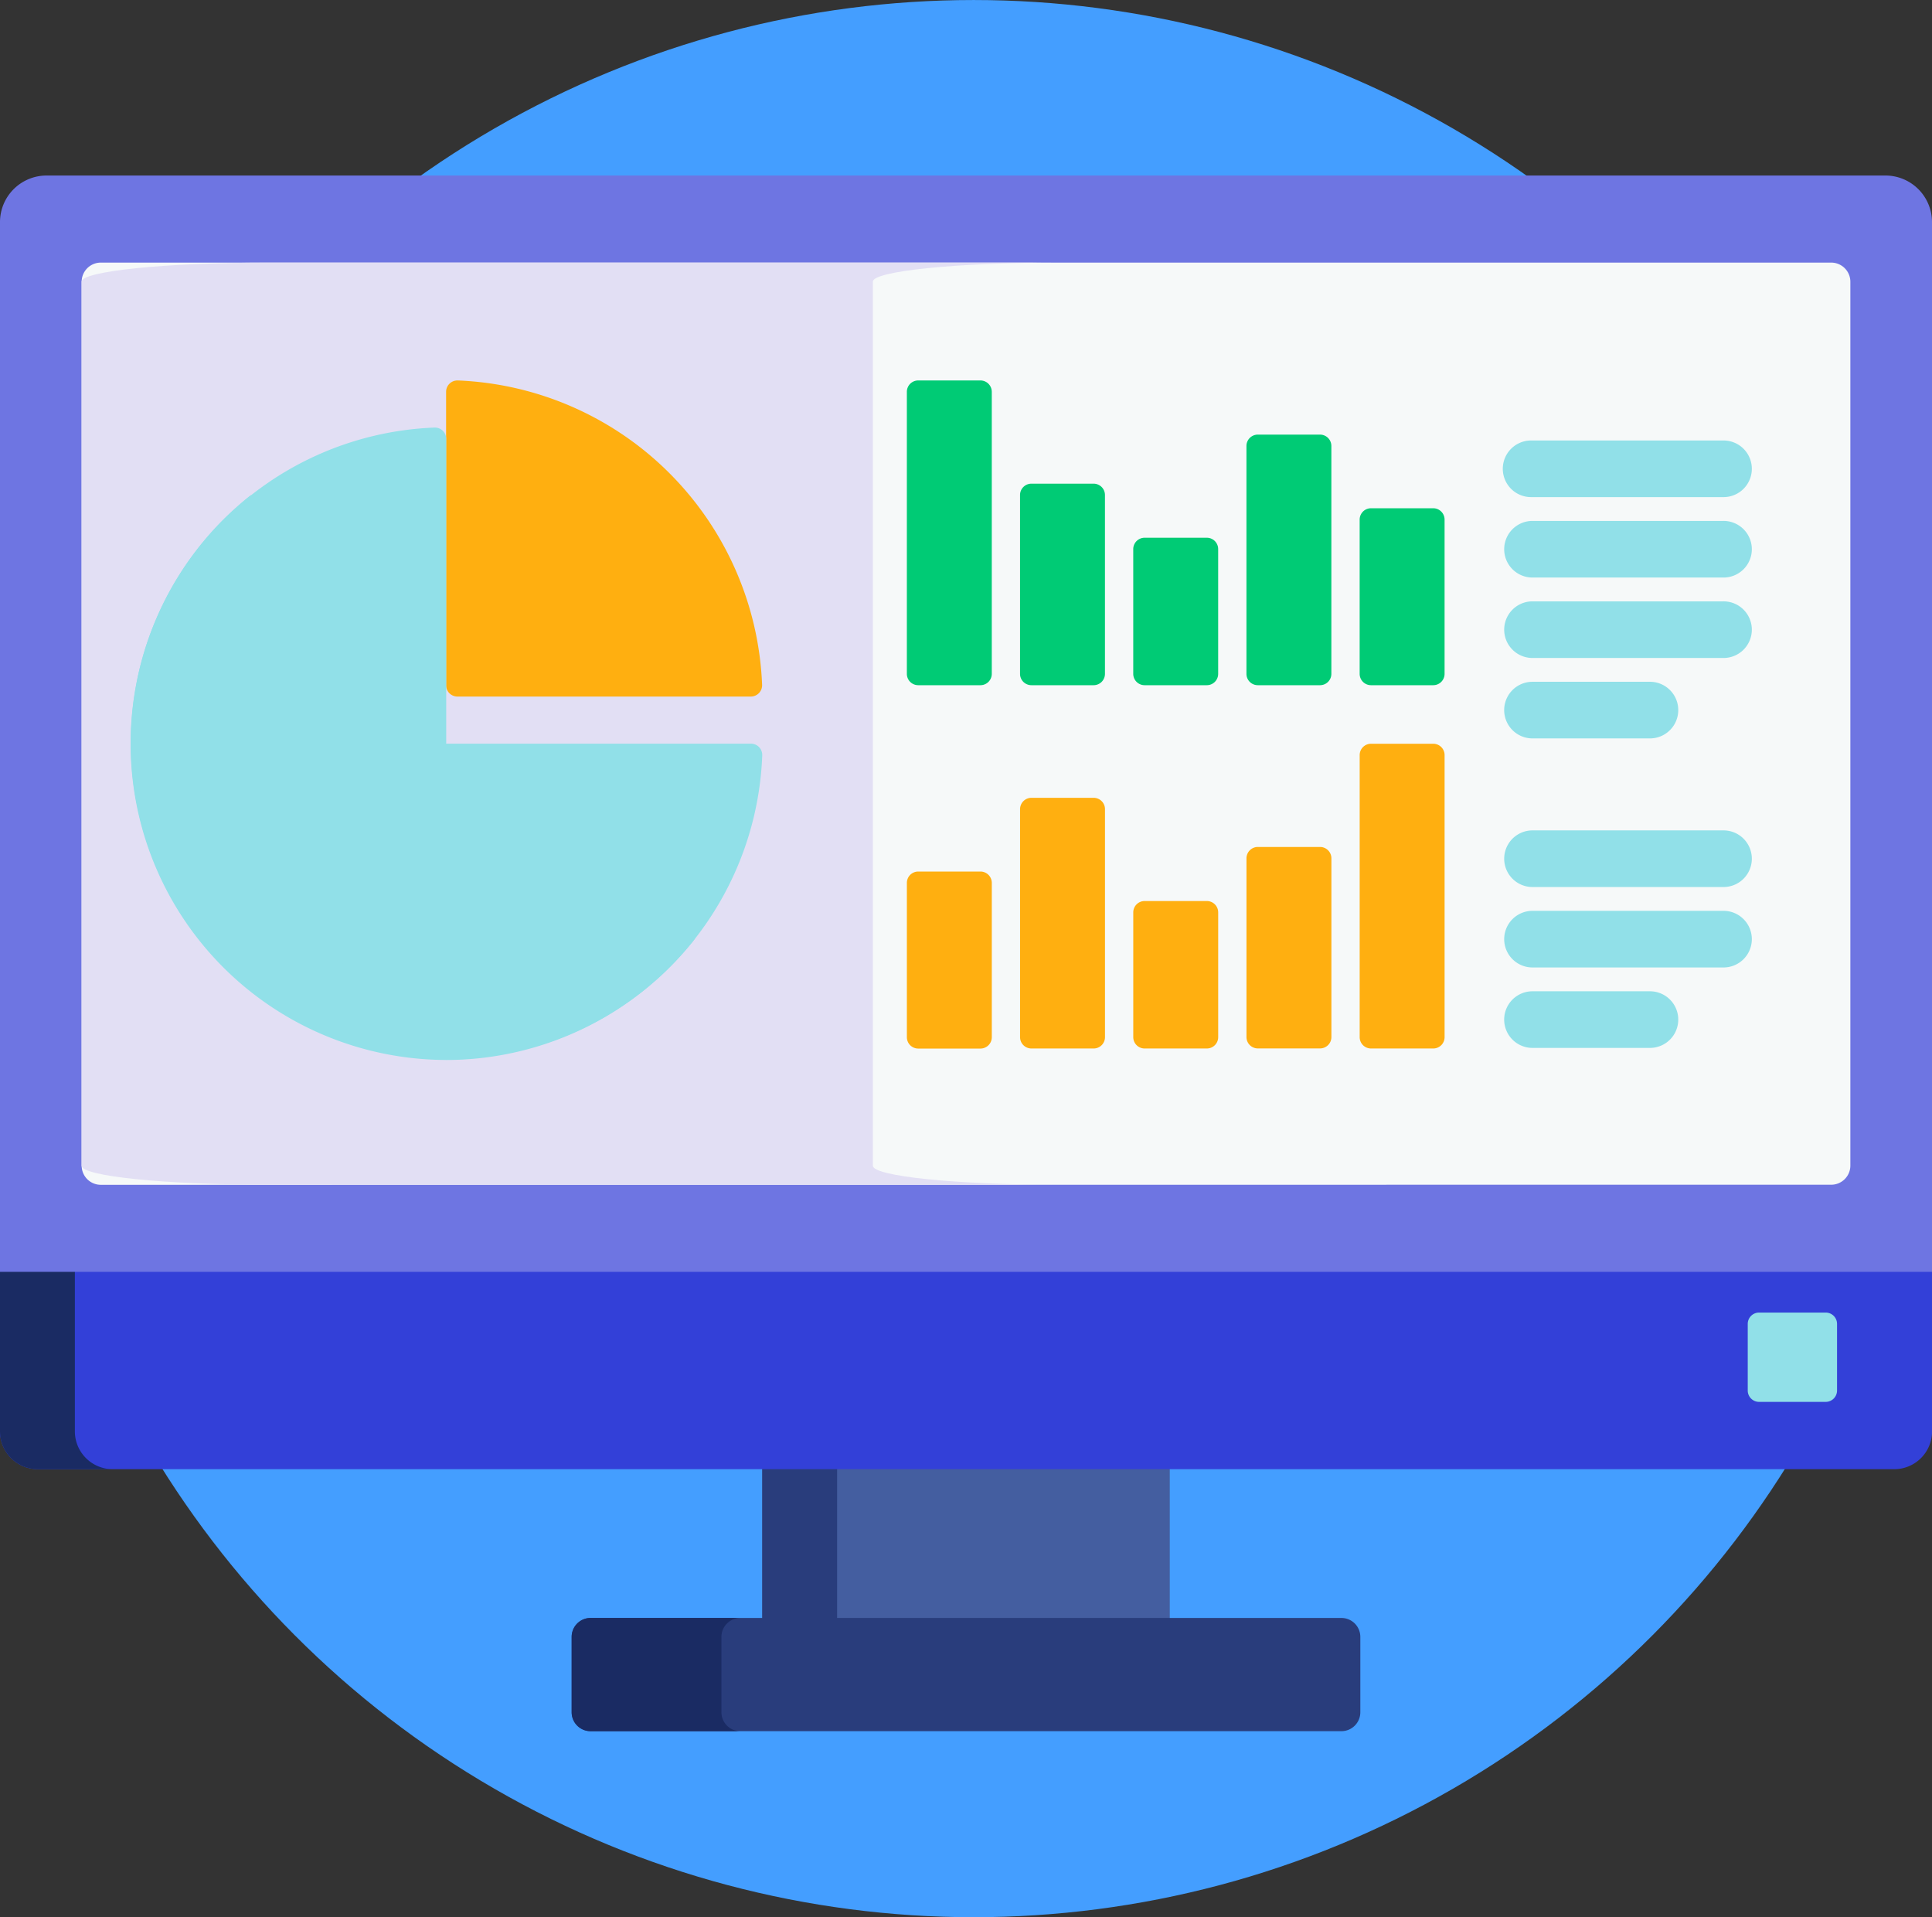 <svg xmlns="http://www.w3.org/2000/svg" width="111.658" height="110.776" viewBox="0 0 111.658 110.776"><rect x="0" y="0" width="111.658" height="110.776" fill="#333333" stroke="none"/><defs><style>.a{fill:#449eff;}.b{fill:#445ea0;}.c{fill:#293d7c;}.d{fill:#1a2b63;}.e{fill:#3340d8;}.f{fill:#6e75e2;}.g{fill:#f6f9f9;}.h{fill:#e2dff4;}.i{fill:#00cb75;}.j{fill:#ffaf10;}.k{fill:#91e0e8;}</style></defs><g transform="translate(0 -8.781)"><circle class="a" cx="55.388" cy="55.388" r="55.388" transform="translate(0.883 8.782)"/><rect class="b" width="23.553" height="9.037" transform="translate(44.053 93.449)"/><g transform="translate(33.039 93.449)"><rect class="c" width="4.327" height="9.037" transform="translate(11.014 0)"/><path class="c" d="M197.078,434.535a1.094,1.094,0,0,1-1.09,1.09h-43.4a1.094,1.094,0,0,1-1.09-1.09v-4.362a1.094,1.094,0,0,1,1.09-1.09h43.4a1.094,1.094,0,0,1,1.09,1.09Z" transform="translate(-151.498 -420.265)"/></g><path class="d" d="M160.153,434.535v-4.362a1.094,1.094,0,0,1,1.09-1.09h-8.655a1.094,1.094,0,0,0-1.09,1.09v4.362a1.094,1.094,0,0,0,1.09,1.09h8.655A1.094,1.094,0,0,1,160.153,434.535Z" transform="translate(-118.459 -326.816)"/><path class="e" d="M0,345.814A2.187,2.187,0,0,0,2.181,348h107.3a2.187,2.187,0,0,0,2.181-2.181v-9.436H0Z" transform="translate(0 -254.329)"/><path class="d" d="M4.327,345.814v-9.436H0v9.436A2.187,2.187,0,0,0,2.181,348H6.508A2.187,2.187,0,0,1,4.327,345.814Z" transform="translate(0 -254.329)"/><path class="f" d="M108.974,46.917H2.684A2.692,2.692,0,0,0,0,49.6v60.661H111.658V49.6A2.692,2.692,0,0,0,108.974,46.917Z" transform="translate(0 -27.994)"/><path class="g" d="M22.72,123.259a1.108,1.108,0,0,1-1.1-1.1V71.073a1.108,1.108,0,0,1,1.1-1.1H122.741a1.108,1.108,0,0,1,1.1,1.1v51.081a1.108,1.108,0,0,1-1.1,1.1Z" transform="translate(-16.901 -46.019)"/><path class="h" d="M67.347,122.155V71.073c0-.607,4.822-1.1,10.714-1.1H32.331c-5.892,0-10.716.5-10.716,1.1v51.081c0,.608,4.822,1.1,10.716,1.1H78.064C72.171,123.259,67.347,122.762,67.347,122.155Z" transform="translate(-16.901 -46.019)"/><g transform="translate(52.412 30.764)"><path class="i" d="M245.239,118.17a.656.656,0,0,1-.654.654h-3.6a.656.656,0,0,1-.654-.654v-16.3a.656.656,0,0,1,.654-.654h3.6a.656.656,0,0,1,.654.654Z" transform="translate(-240.332 -101.216)"/><path class="i" d="M275.237,139.552a.656.656,0,0,1-.654.654h-3.6a.656.656,0,0,1-.654-.654V129.216a.656.656,0,0,1,.654-.654h3.6a.656.656,0,0,1,.654.654Z" transform="translate(-263.789 -122.598)"/><path class="i" d="M305.236,150.755a.656.656,0,0,1-.654.654h-3.6a.656.656,0,0,1-.654-.654v-7.212a.656.656,0,0,1,.654-.654h3.6a.656.656,0,0,1,.654.654Z" transform="translate(-287.245 -133.801)"/><path class="i" d="M335.234,129.371a.656.656,0,0,1-.654.654h-3.6a.656.656,0,0,1-.654-.654V116.2a.656.656,0,0,1,.654-.654h3.6a.656.656,0,0,1,.654.654Z" transform="translate(-310.701 -112.417)"/><path class="i" d="M365.233,144.644a.656.656,0,0,1-.654.654h-3.6a.656.656,0,0,1-.654-.654v-8.916a.656.656,0,0,1,.654-.654h3.6a.656.656,0,0,1,.654.654Z" transform="translate(-334.157 -127.69)"/></g><g transform="translate(52.412 51.755)"><path class="j" d="M360.325,214.421a.656.656,0,0,0,.654.654h3.6a.656.656,0,0,0,.654-.654v-16.3a.656.656,0,0,0-.654-.654h-3.6a.656.656,0,0,0-.654.654Z" transform="translate(-334.156 -197.467)"/><path class="j" d="M330.327,235.8a.656.656,0,0,0,.654.654h3.6a.656.656,0,0,0,.654-.654V225.468a.656.656,0,0,0-.654-.654h-3.6a.656.656,0,0,0-.654.654Z" transform="translate(-310.7 -218.85)"/><path class="j" d="M300.328,247.006a.656.656,0,0,0,.654.654h3.6a.656.656,0,0,0,.654-.654v-7.212a.656.656,0,0,0-.654-.654h-3.6a.656.656,0,0,0-.654.654Z" transform="translate(-287.244 -230.052)"/><path class="j" d="M270.329,225.622a.656.656,0,0,0,.654.654h3.6a.656.656,0,0,0,.654-.654V212.446a.656.656,0,0,0-.654-.654h-3.6a.656.656,0,0,0-.654.654Z" transform="translate(-263.787 -208.668)"/><path class="j" d="M240.331,240.9a.656.656,0,0,0,.654.654h3.6a.656.656,0,0,0,.654-.654V231.98a.656.656,0,0,0-.654-.654h-3.6a.656.656,0,0,0-.654.654Z" transform="translate(-240.331 -223.942)"/></g><g transform="translate(86.893 34.233)"><path class="k" d="M411.114,120.39h-11.04a1.636,1.636,0,1,1,0-3.271h11.04a1.636,1.636,0,1,1,0,3.271Z" transform="translate(-398.438 -117.119)"/><path class="k" d="M411.114,141.7h-11.04a1.636,1.636,0,0,1,0-3.271h11.04a1.636,1.636,0,1,1,0,3.271Z" transform="translate(-398.438 -133.782)"/><path class="k" d="M411.114,163.01h-11.04a1.636,1.636,0,0,1,0-3.271h11.04a1.636,1.636,0,1,1,0,3.271Z" transform="translate(-398.438 -150.444)"/><path class="k" d="M406.943,184.32h-6.87a1.636,1.636,0,0,1,0-3.271h6.87a1.636,1.636,0,0,1,0,3.271Z" transform="translate(-398.438 -167.107)"/><path class="k" d="M411.114,223.7h-11.04a1.636,1.636,0,0,1,0-3.271h11.04a1.636,1.636,0,1,1,0,3.271Z" transform="translate(-398.438 -197.9)"/><path class="k" d="M411.114,245.01h-11.04a1.636,1.636,0,0,1,0-3.271h11.04a1.636,1.636,0,1,1,0,3.271Z" transform="translate(-398.438 -214.562)"/><path class="k" d="M406.943,266.32h-6.87a1.636,1.636,0,0,1,0-3.271h6.87a1.636,1.636,0,0,1,0,3.271Z" transform="translate(-398.438 -231.224)"/><path class="k" d="M468.328,352.674a.656.656,0,0,1-.654.654h-3.853a.656.656,0,0,1-.654-.654v-3.853a.656.656,0,0,1,.654-.654h3.853a.656.656,0,0,1,.654.654Z" transform="translate(-449.051 -297.779)"/></g><path class="j" d="M142.613,121.318a.654.654,0,0,1-.654-.654V103.708a.654.654,0,0,1,.654-.654h.024a18.339,18.339,0,0,1,17.585,17.586.654.654,0,0,1-.654.678Z" transform="translate(-116.177 -72.29)"/><g transform="translate(7.512 33.485)"><path class="k" d="M69.53,146.495a18.277,18.277,0,0,1-.678-36.54h.024a.654.654,0,0,1,.654.654v17.61h17.61a.654.654,0,0,1,.654.678,18.3,18.3,0,0,1-18.264,17.6Z" transform="translate(-51.253 -109.954)"/><path class="k" d="M72.657,157.259a18.266,18.266,0,0,1-14.384-29.538,18.588,18.588,0,0,0-1.883,1.7A18.268,18.268,0,0,0,82.22,155.25a18.585,18.585,0,0,0,1.7-1.883A18.153,18.153,0,0,1,72.657,157.259Z" transform="translate(-51.252 -123.846)"/></g></g></svg>